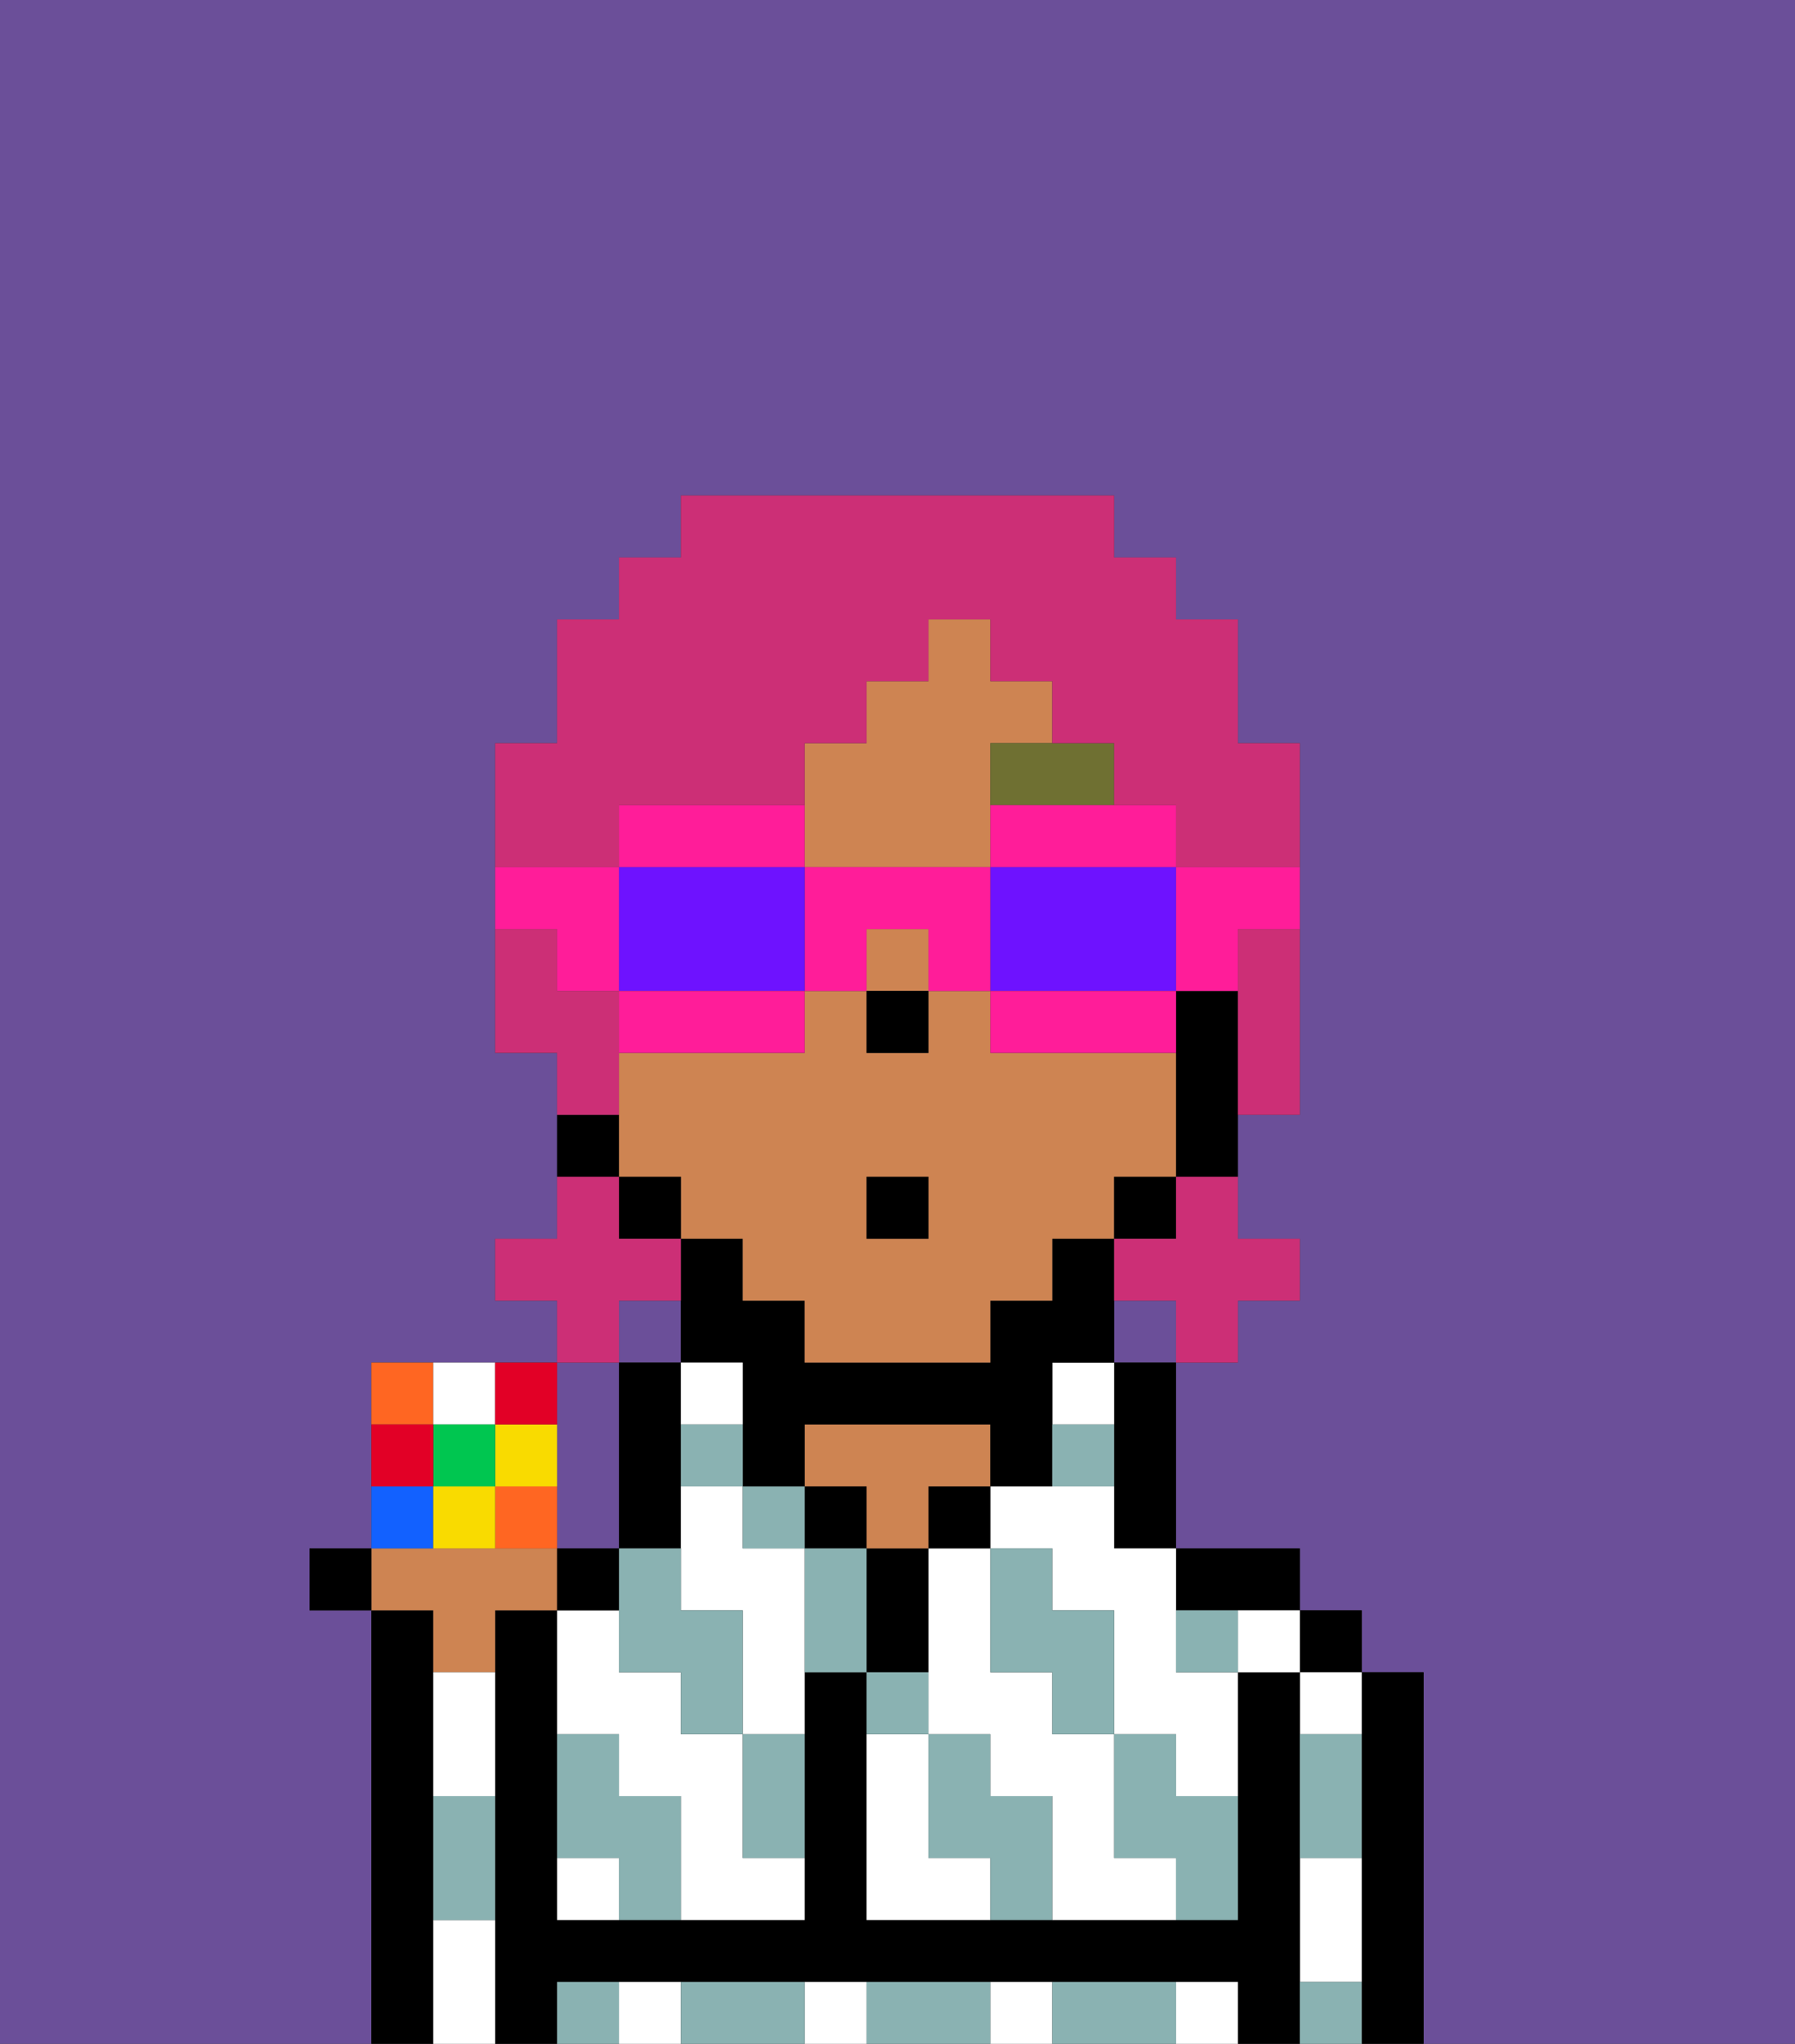 <svg xmlns="http://www.w3.org/2000/svg" viewBox="0 0 29 33"><rect x="0" y="0" width="29" height="33" fill="#333333" stroke="none"/><defs><style>polygon,rect,path{shape-rendering:crispedges;}.xa38-1{fill:#6b4f99;}.xa38-2{fill:#000000;}.xa38-3{fill:#ffffff;}.xa38-4{fill:#ce8452;}.xa38-5{fill:#8ab2b2;}.xa38-6{fill:#6f7032;}.xa38-7{fill:#cc2f76;}.xa38-8{fill:#ff1d99;}.xa38-9{fill:#6e12ff;}.xa38-10{fill:#f62;}.xa38-11{fill:#ffffff;}.xa38-12{fill:#f9db00;}.xa38-13{fill:#1261ff;}.xa38-14{fill:#00c650;}.xa38-15{fill:#e20026;}</style></defs><path class="xa38-1" d="M0,33H6V26H5V25H6V22H9V21H8V20H9V17H8V12H9V10h1V9h1V8h7V9h1v1h1v2h1v6H20v2h1v1H20v1H19v3h2v1h1v1h1v6h6V0H0Z"/><rect class="xa38-1" x="10" y="21" width="1" height="1"/><rect class="xa38-1" x="18" y="21" width="1" height="1"/><path class="xa38-1" d="M9,24v1h1V22H9v2Z"/><path class="xa38-2" d="M7,30V26H6v7H7V30Z"/><path class="xa38-2" d="M23,27H22v6h1V27Z"/><rect class="xa38-2" x="21" y="26" width="1" height="1"/><path class="xa38-3" d="M21,31v1h1V30H21Z"/><path class="xa38-3" d="M21,28h1V27H21Z"/><path class="xa38-2" d="M21,31V27H20v4H14V27H13v4H9V26H8v7H9V32H20v1h1V31Z"/><path class="xa38-2" d="M20,26h1V25H19v1Z"/><path class="xa38-3" d="M16,32v1h1V32Z"/><path class="xa38-3" d="M13,32v1h1V32Z"/><path class="xa38-3" d="M19,32v1h1V32Z"/><path class="xa38-3" d="M10,32v1h1V32Z"/><path class="xa38-2" d="M18,23v2h1V22H18Z"/><rect class="xa38-3" x="20" y="26" width="1" height="1"/><path class="xa38-3" d="M18,30V28H17V27H16V25H15v3h1v1h1v2h2V30Z"/><path class="xa38-3" d="M18,24H16v1h1v1h1v2h1v1h1V27H19V25H18Z"/><rect class="xa38-3" x="17" y="22" width="1" height="1"/><path class="xa38-3" d="M15,30V28H14v3h2V30Z"/><rect class="xa38-2" x="15" y="24" width="1" height="1"/><path class="xa38-2" d="M15,26V25H14v2h1Z"/><path class="xa38-4" d="M15,23H13v1h1v1h1V24h1V23Z"/><rect class="xa38-2" x="13" y="24" width="1" height="1"/><path class="xa38-2" d="M12,22v2h1V23h3v1h1V22h1V20H17v1H16v1H13V21H12V20H11v2Z"/><path class="xa38-2" d="M11,24V22H10v3h1Z"/><path class="xa38-3" d="M9,30v1h1V30Z"/><path class="xa38-3" d="M12,29V28H11V27H10V26H9v2h1v1h1v2h2V30H12Z"/><path class="xa38-3" d="M12,22H11v1h1Z"/><path class="xa38-3" d="M12,25V24H11v2h1v2h1V25Z"/><path class="xa38-4" d="M7,27H8V26H9V25H6v1H7Z"/><path class="xa38-3" d="M7,28v1H8V27H7Z"/><path class="xa38-3" d="M7,31v2H8V31Z"/><rect class="xa38-4" x="14" y="15" width="1" height="1"/><path class="xa38-4" d="M12,21h1v1h3V21h1V20h1V19h1V17H16V16H15v1H14V16H13v1H10v2h1v1h1Zm2-2h1v1H14Z"/><path class="xa38-4" d="M14,14h2V12h1V11H16V10H15v1H14v1H13v2Z"/><path class="xa38-2" d="M19,16v3h1V16Z"/><rect class="xa38-2" x="18" y="19" width="1" height="1"/><rect class="xa38-2" x="10" y="19" width="1" height="1"/><path class="xa38-2" d="M10,18H9v1h1Z"/><rect class="xa38-2" x="14" y="16" width="1" height="1"/><path class="xa38-5" d="M19,28H18v2h1v1h1V29H19Z"/><path class="xa38-5" d="M21,32v1h1V32Z"/><path class="xa38-5" d="M17,27v1h1V26H17V25H16v2Z"/><path class="xa38-5" d="M19,26v1h1V26Z"/><path class="xa38-5" d="M21,29v1h1V28H21Z"/><path class="xa38-5" d="M18,32H17v1h2V32Z"/><path class="xa38-5" d="M16,29V28H15v2h1v1h1V29Z"/><path class="xa38-5" d="M15,27H14v1h1Z"/><path class="xa38-5" d="M13,25v2h1V25Z"/><path class="xa38-5" d="M15,32H14v1h2V32Z"/><path class="xa38-5" d="M12,29v1h1V28H12Z"/><rect class="xa38-5" x="12" y="24" width="1" height="1"/><path class="xa38-5" d="M10,27h1v1h1V26H11V25H10v2Z"/><path class="xa38-5" d="M12,32H11v1h2V32Z"/><path class="xa38-5" d="M10,29V28H9v2h1v1h1V29Z"/><path class="xa38-5" d="M9,32v1h1V32Z"/><path class="xa38-5" d="M7,30v1H8V29H7Z"/><path class="xa38-5" d="M11,23v1h1V23Z"/><path class="xa38-5" d="M17,24h1V23H17Z"/><path class="xa38-6" d="M16,13h2V12H16Z"/><rect class="xa38-2" x="14" y="19" width="1" height="1"/><path class="xa38-7" d="M19,20H18v1h1v1h1V21h1V20H20V19H19Z"/><path class="xa38-7" d="M10,21h1V20H10V19H9v1H8v1H9v1h1Z"/><path class="xa38-7" d="M20,16v2h1V15H20Z"/><path class="xa38-7" d="M10,13h3V12h1V11h1V10h1v1h1v1h1v1h1v1h2V12H20V10H19V9H18V8H11V9H10v1H9v2H8v2h2Z"/><path class="xa38-7" d="M10,17V16H9V15H8v2H9v1h1Z"/><path class="xa38-8" d="M19,16h1V15h1V14H19Z"/><path class="xa38-8" d="M16,14h3V13H16Z"/><path class="xa38-9" d="M16,14v2h3V14H16Z"/><path class="xa38-8" d="M16,16v1h3V16H16Z"/><path class="xa38-8" d="M14,14H13v2h1V15h1v1h1V14Z"/><path class="xa38-8" d="M13,14V13H10v1h3Z"/><path class="xa38-9" d="M13,16V14H10v2h3Z"/><path class="xa38-8" d="M13,17V16H10v1h3Z"/><path class="xa38-8" d="M9,16h1V14H8v1H9Z"/><path class="xa38-10" d="M7,22H6v1H7Z"/><path class="xa38-11" d="M8,23V22H7v1Z"/><path class="xa38-12" d="M9,24V23H8v1Z"/><path class="xa38-13" d="M7,24H6v1H7Z"/><path class="xa38-10" d="M8,24v1H9V24Z"/><rect class="xa38-14" x="7" y="23" width="1" height="1"/><path class="xa38-12" d="M7,24v1H8V24Z"/><path class="xa38-15" d="M7,23H6v1H7Z"/><path class="xa38-15" d="M9,23V22H8v1Z"/><rect class="xa38-2" x="5" y="25" width="1" height="1"/><path class="xa38-2" d="M10,25H9v1h1Z"/></svg>